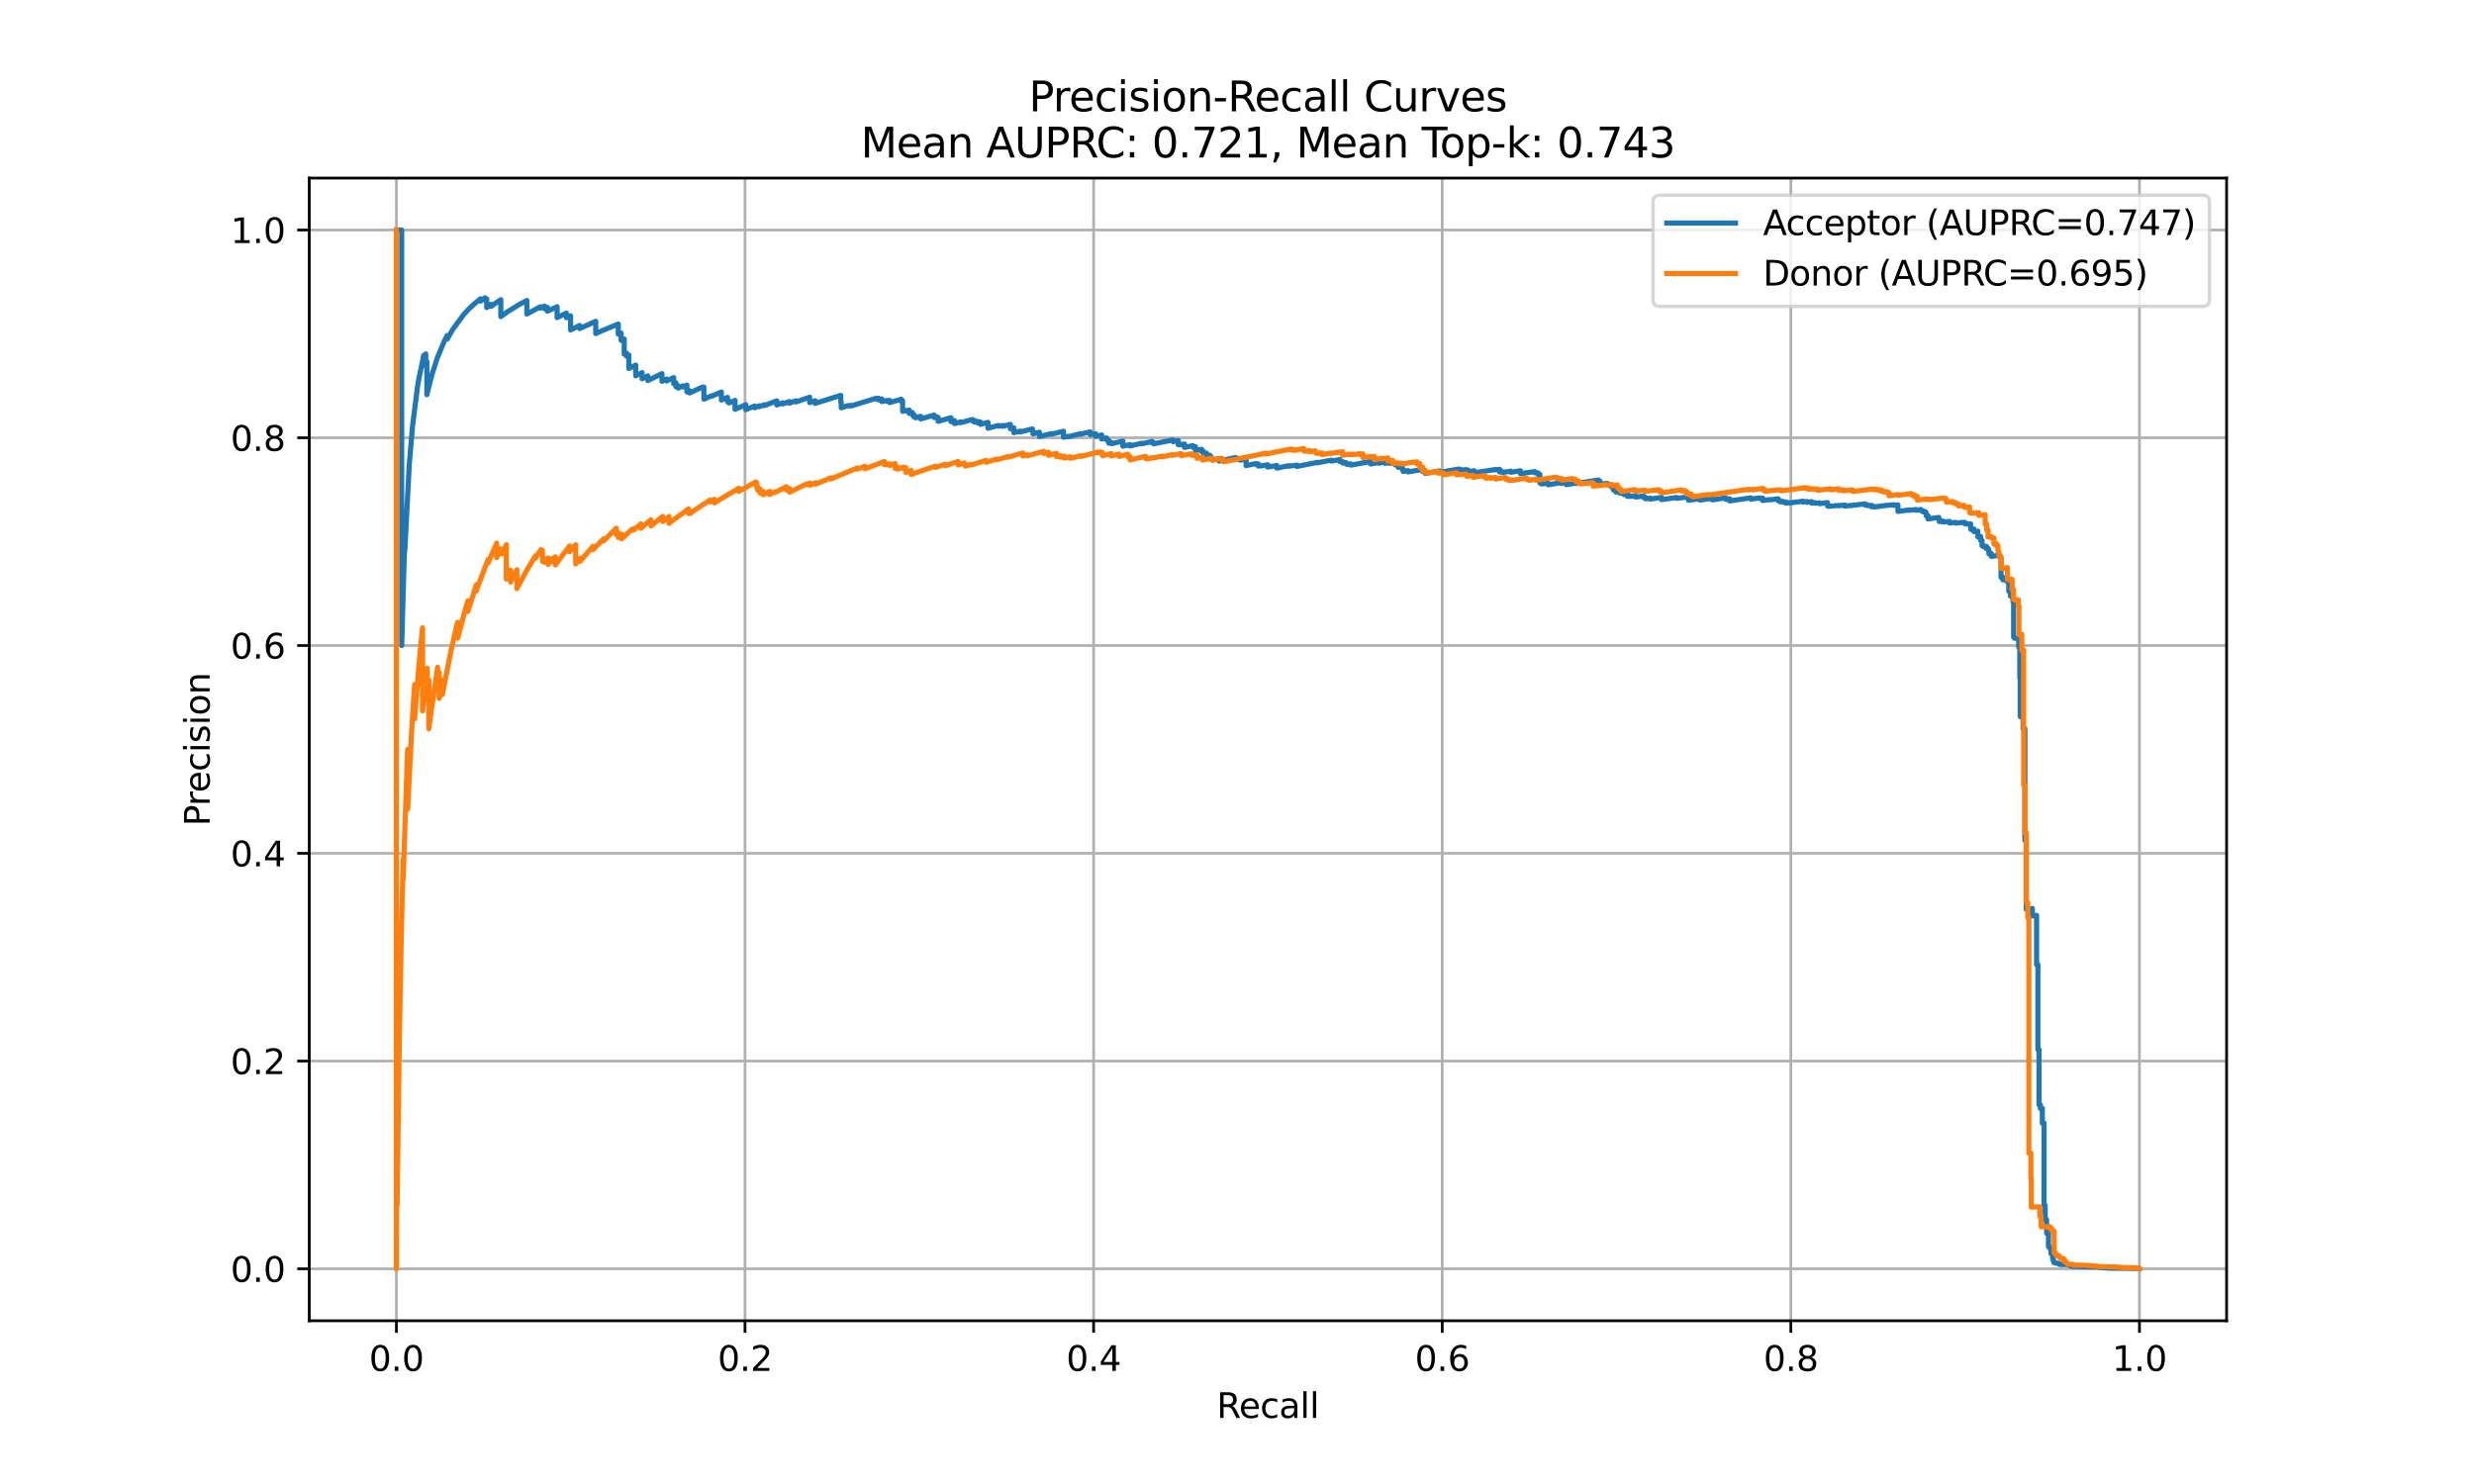 <?xml version="1.0" encoding="utf-8" standalone="no"?>
<!DOCTYPE svg PUBLIC "-//W3C//DTD SVG 1.1//EN"
  "http://www.w3.org/Graphics/SVG/1.1/DTD/svg11.dtd">
<svg xmlns:xlink="http://www.w3.org/1999/xlink" width="720pt" height="432pt" viewBox="0 0 720 432" xmlns="http://www.w3.org/2000/svg" version="1.1">
 <defs>
  <style type="text/css">*{stroke-linejoin: round; stroke-linecap: butt}</style>
 </defs>
 <g id="figure_1">
  <g id="patch_1">
   <path d="M 0 432 
L 720 432 
L 720 0 
L 0 0 
z
" style="fill: #ffffff"/>
  </g>
  <g id="axes_1">
   <g id="patch_2">
    <path d="M 90 384.48 
L 648 384.48 
L 648 51.84 
L 90 51.84 
z
" style="fill: #ffffff"/>
   </g>
   <g id="matplotlib.axis_1">
    <g id="xtick_1">
     <g id="line2d_1">
      <path d="M 115.364 384.48 
L 115.364 51.84 
" clip-path="url(#pdd86479147)" style="fill: none; stroke: #b0b0b0; stroke-width: 0.8; stroke-linecap: square"/>
     </g>
     <g id="line2d_2">
      <defs>
       <path id="md9335ba71d" d="M 0 0 
L 0 3.5 
" style="stroke: #000000; stroke-width: 0.8"/>
      </defs>
      <g>
       <use xlink:href="#md9335ba71d" x="115.364" y="384.48" style="stroke: #000000; stroke-width: 0.8"/>
      </g>
     </g>
     <g id="text_1">
      <!-- 0.0 -->
      <g transform="translate(107.412 399.078) scale(0.1 -0.1)">
       <defs>
        <path id="DejaVuSans-30" d="M 2034 4250 
Q 1547 4250 1301 3770 
Q 1056 3291 1056 2328 
Q 1056 1369 1301 889 
Q 1547 409 2034 409 
Q 2525 409 2770 889 
Q 3016 1369 3016 2328 
Q 3016 3291 2770 3770 
Q 2525 4250 2034 4250 
z
M 2034 4750 
Q 2819 4750 3233 4129 
Q 3647 3509 3647 2328 
Q 3647 1150 3233 529 
Q 2819 -91 2034 -91 
Q 1250 -91 836 529 
Q 422 1150 422 2328 
Q 422 3509 836 4129 
Q 1250 4750 2034 4750 
z
" transform="scale(0.016)"/>
        <path id="DejaVuSans-2e" d="M 684 794 
L 1344 794 
L 1344 0 
L 684 0 
L 684 794 
z
" transform="scale(0.016)"/>
       </defs>
       <use xlink:href="#DejaVuSans-30"/>
       <use xlink:href="#DejaVuSans-2e" transform="translate(63.623 0)"/>
       <use xlink:href="#DejaVuSans-30" transform="translate(95.41 0)"/>
      </g>
     </g>
    </g>
    <g id="xtick_2">
     <g id="line2d_3">
      <path d="M 216.818 384.48 
L 216.818 51.84 
" clip-path="url(#pdd86479147)" style="fill: none; stroke: #b0b0b0; stroke-width: 0.8; stroke-linecap: square"/>
     </g>
     <g id="line2d_4">
      <g>
       <use xlink:href="#md9335ba71d" x="216.818" y="384.48" style="stroke: #000000; stroke-width: 0.8"/>
      </g>
     </g>
     <g id="text_2">
      <!-- 0.2 -->
      <g transform="translate(208.867 399.078) scale(0.1 -0.1)">
       <defs>
        <path id="DejaVuSans-32" d="M 1228 531 
L 3431 531 
L 3431 0 
L 469 0 
L 469 531 
Q 828 903 1448 1529 
Q 2069 2156 2228 2338 
Q 2531 2678 2651 2914 
Q 2772 3150 2772 3378 
Q 2772 3750 2511 3984 
Q 2250 4219 1831 4219 
Q 1534 4219 1204 4116 
Q 875 4013 500 3803 
L 500 4441 
Q 881 4594 1212 4672 
Q 1544 4750 1819 4750 
Q 2544 4750 2975 4387 
Q 3406 4025 3406 3419 
Q 3406 3131 3298 2873 
Q 3191 2616 2906 2266 
Q 2828 2175 2409 1742 
Q 1991 1309 1228 531 
z
" transform="scale(0.016)"/>
       </defs>
       <use xlink:href="#DejaVuSans-30"/>
       <use xlink:href="#DejaVuSans-2e" transform="translate(63.623 0)"/>
       <use xlink:href="#DejaVuSans-32" transform="translate(95.41 0)"/>
      </g>
     </g>
    </g>
    <g id="xtick_3">
     <g id="line2d_5">
      <path d="M 318.273 384.48 
L 318.273 51.84 
" clip-path="url(#pdd86479147)" style="fill: none; stroke: #b0b0b0; stroke-width: 0.8; stroke-linecap: square"/>
     </g>
     <g id="line2d_6">
      <g>
       <use xlink:href="#md9335ba71d" x="318.273" y="384.48" style="stroke: #000000; stroke-width: 0.8"/>
      </g>
     </g>
     <g id="text_3">
      <!-- 0.4 -->
      <g transform="translate(310.321 399.078) scale(0.1 -0.1)">
       <defs>
        <path id="DejaVuSans-34" d="M 2419 4116 
L 825 1625 
L 2419 1625 
L 2419 4116 
z
M 2253 4666 
L 3047 4666 
L 3047 1625 
L 3713 1625 
L 3713 1100 
L 3047 1100 
L 3047 0 
L 2419 0 
L 2419 1100 
L 313 1100 
L 313 1709 
L 2253 4666 
z
" transform="scale(0.016)"/>
       </defs>
       <use xlink:href="#DejaVuSans-30"/>
       <use xlink:href="#DejaVuSans-2e" transform="translate(63.623 0)"/>
       <use xlink:href="#DejaVuSans-34" transform="translate(95.41 0)"/>
      </g>
     </g>
    </g>
    <g id="xtick_4">
     <g id="line2d_7">
      <path d="M 419.727 384.48 
L 419.727 51.84 
" clip-path="url(#pdd86479147)" style="fill: none; stroke: #b0b0b0; stroke-width: 0.8; stroke-linecap: square"/>
     </g>
     <g id="line2d_8">
      <g>
       <use xlink:href="#md9335ba71d" x="419.727" y="384.48" style="stroke: #000000; stroke-width: 0.8"/>
      </g>
     </g>
     <g id="text_4">
      <!-- 0.6 -->
      <g transform="translate(411.776 399.078) scale(0.1 -0.1)">
       <defs>
        <path id="DejaVuSans-36" d="M 2113 2584 
Q 1688 2584 1439 2293 
Q 1191 2003 1191 1497 
Q 1191 994 1439 701 
Q 1688 409 2113 409 
Q 2538 409 2786 701 
Q 3034 994 3034 1497 
Q 3034 2003 2786 2293 
Q 2538 2584 2113 2584 
z
M 3366 4563 
L 3366 3988 
Q 3128 4100 2886 4159 
Q 2644 4219 2406 4219 
Q 1781 4219 1451 3797 
Q 1122 3375 1075 2522 
Q 1259 2794 1537 2939 
Q 1816 3084 2150 3084 
Q 2853 3084 3261 2657 
Q 3669 2231 3669 1497 
Q 3669 778 3244 343 
Q 2819 -91 2113 -91 
Q 1303 -91 875 529 
Q 447 1150 447 2328 
Q 447 3434 972 4092 
Q 1497 4750 2381 4750 
Q 2619 4750 2861 4703 
Q 3103 4656 3366 4563 
z
" transform="scale(0.016)"/>
       </defs>
       <use xlink:href="#DejaVuSans-30"/>
       <use xlink:href="#DejaVuSans-2e" transform="translate(63.623 0)"/>
       <use xlink:href="#DejaVuSans-36" transform="translate(95.41 0)"/>
      </g>
     </g>
    </g>
    <g id="xtick_5">
     <g id="line2d_9">
      <path d="M 521.182 384.48 
L 521.182 51.84 
" clip-path="url(#pdd86479147)" style="fill: none; stroke: #b0b0b0; stroke-width: 0.8; stroke-linecap: square"/>
     </g>
     <g id="line2d_10">
      <g>
       <use xlink:href="#md9335ba71d" x="521.182" y="384.48" style="stroke: #000000; stroke-width: 0.8"/>
      </g>
     </g>
     <g id="text_5">
      <!-- 0.8 -->
      <g transform="translate(513.23 399.078) scale(0.1 -0.1)">
       <defs>
        <path id="DejaVuSans-38" d="M 2034 2216 
Q 1584 2216 1326 1975 
Q 1069 1734 1069 1313 
Q 1069 891 1326 650 
Q 1584 409 2034 409 
Q 2484 409 2743 651 
Q 3003 894 3003 1313 
Q 3003 1734 2745 1975 
Q 2488 2216 2034 2216 
z
M 1403 2484 
Q 997 2584 770 2862 
Q 544 3141 544 3541 
Q 544 4100 942 4425 
Q 1341 4750 2034 4750 
Q 2731 4750 3128 4425 
Q 3525 4100 3525 3541 
Q 3525 3141 3298 2862 
Q 3072 2584 2669 2484 
Q 3125 2378 3379 2068 
Q 3634 1759 3634 1313 
Q 3634 634 3220 271 
Q 2806 -91 2034 -91 
Q 1263 -91 848 271 
Q 434 634 434 1313 
Q 434 1759 690 2068 
Q 947 2378 1403 2484 
z
M 1172 3481 
Q 1172 3119 1398 2916 
Q 1625 2713 2034 2713 
Q 2441 2713 2670 2916 
Q 2900 3119 2900 3481 
Q 2900 3844 2670 4047 
Q 2441 4250 2034 4250 
Q 1625 4250 1398 4047 
Q 1172 3844 1172 3481 
z
" transform="scale(0.016)"/>
       </defs>
       <use xlink:href="#DejaVuSans-30"/>
       <use xlink:href="#DejaVuSans-2e" transform="translate(63.623 0)"/>
       <use xlink:href="#DejaVuSans-38" transform="translate(95.41 0)"/>
      </g>
     </g>
    </g>
    <g id="xtick_6">
     <g id="line2d_11">
      <path d="M 622.636 384.48 
L 622.636 51.84 
" clip-path="url(#pdd86479147)" style="fill: none; stroke: #b0b0b0; stroke-width: 0.8; stroke-linecap: square"/>
     </g>
     <g id="line2d_12">
      <g>
       <use xlink:href="#md9335ba71d" x="622.636" y="384.48" style="stroke: #000000; stroke-width: 0.8"/>
      </g>
     </g>
     <g id="text_6">
      <!-- 1.0 -->
      <g transform="translate(614.685 399.078) scale(0.1 -0.1)">
       <defs>
        <path id="DejaVuSans-31" d="M 794 531 
L 1825 531 
L 1825 4091 
L 703 3866 
L 703 4441 
L 1819 4666 
L 2450 4666 
L 2450 531 
L 3481 531 
L 3481 0 
L 794 0 
L 794 531 
z
" transform="scale(0.016)"/>
       </defs>
       <use xlink:href="#DejaVuSans-31"/>
       <use xlink:href="#DejaVuSans-2e" transform="translate(63.623 0)"/>
       <use xlink:href="#DejaVuSans-30" transform="translate(95.41 0)"/>
      </g>
     </g>
    </g>
    <g id="text_7">
     <!-- Recall -->
     <g transform="translate(354.083 412.757) scale(0.1 -0.1)">
      <defs>
       <path id="DejaVuSans-52" d="M 2841 2188 
Q 3044 2119 3236 1894 
Q 3428 1669 3622 1275 
L 4263 0 
L 3584 0 
L 2988 1197 
Q 2756 1666 2539 1819 
Q 2322 1972 1947 1972 
L 1259 1972 
L 1259 0 
L 628 0 
L 628 4666 
L 2053 4666 
Q 2853 4666 3247 4331 
Q 3641 3997 3641 3322 
Q 3641 2881 3436 2590 
Q 3231 2300 2841 2188 
z
M 1259 4147 
L 1259 2491 
L 2053 2491 
Q 2509 2491 2742 2702 
Q 2975 2913 2975 3322 
Q 2975 3731 2742 3939 
Q 2509 4147 2053 4147 
L 1259 4147 
z
" transform="scale(0.016)"/>
       <path id="DejaVuSans-65" d="M 3597 1894 
L 3597 1613 
L 953 1613 
Q 991 1019 1311 708 
Q 1631 397 2203 397 
Q 2534 397 2845 478 
Q 3156 559 3463 722 
L 3463 178 
Q 3153 47 2828 -22 
Q 2503 -91 2169 -91 
Q 1331 -91 842 396 
Q 353 884 353 1716 
Q 353 2575 817 3079 
Q 1281 3584 2069 3584 
Q 2775 3584 3186 3129 
Q 3597 2675 3597 1894 
z
M 3022 2063 
Q 3016 2534 2758 2815 
Q 2500 3097 2075 3097 
Q 1594 3097 1305 2825 
Q 1016 2553 972 2059 
L 3022 2063 
z
" transform="scale(0.016)"/>
       <path id="DejaVuSans-63" d="M 3122 3366 
L 3122 2828 
Q 2878 2963 2633 3030 
Q 2388 3097 2138 3097 
Q 1578 3097 1268 2742 
Q 959 2388 959 1747 
Q 959 1106 1268 751 
Q 1578 397 2138 397 
Q 2388 397 2633 464 
Q 2878 531 3122 666 
L 3122 134 
Q 2881 22 2623 -34 
Q 2366 -91 2075 -91 
Q 1284 -91 818 406 
Q 353 903 353 1747 
Q 353 2603 823 3093 
Q 1294 3584 2113 3584 
Q 2378 3584 2631 3529 
Q 2884 3475 3122 3366 
z
" transform="scale(0.016)"/>
       <path id="DejaVuSans-61" d="M 2194 1759 
Q 1497 1759 1228 1600 
Q 959 1441 959 1056 
Q 959 750 1161 570 
Q 1363 391 1709 391 
Q 2188 391 2477 730 
Q 2766 1069 2766 1631 
L 2766 1759 
L 2194 1759 
z
M 3341 1997 
L 3341 0 
L 2766 0 
L 2766 531 
Q 2569 213 2275 61 
Q 1981 -91 1556 -91 
Q 1019 -91 701 211 
Q 384 513 384 1019 
Q 384 1609 779 1909 
Q 1175 2209 1959 2209 
L 2766 2209 
L 2766 2266 
Q 2766 2663 2505 2880 
Q 2244 3097 1772 3097 
Q 1472 3097 1187 3025 
Q 903 2953 641 2809 
L 641 3341 
Q 956 3463 1253 3523 
Q 1550 3584 1831 3584 
Q 2591 3584 2966 3190 
Q 3341 2797 3341 1997 
z
" transform="scale(0.016)"/>
       <path id="DejaVuSans-6c" d="M 603 4863 
L 1178 4863 
L 1178 0 
L 603 0 
L 603 4863 
z
" transform="scale(0.016)"/>
      </defs>
      <use xlink:href="#DejaVuSans-52"/>
      <use xlink:href="#DejaVuSans-65" transform="translate(64.982 0)"/>
      <use xlink:href="#DejaVuSans-63" transform="translate(126.506 0)"/>
      <use xlink:href="#DejaVuSans-61" transform="translate(181.486 0)"/>
      <use xlink:href="#DejaVuSans-6c" transform="translate(242.766 0)"/>
      <use xlink:href="#DejaVuSans-6c" transform="translate(270.549 0)"/>
     </g>
    </g>
   </g>
   <g id="matplotlib.axis_2">
    <g id="ytick_1">
     <g id="line2d_13">
      <path d="M 90 369.36 
L 648 369.36 
" clip-path="url(#pdd86479147)" style="fill: none; stroke: #b0b0b0; stroke-width: 0.8; stroke-linecap: square"/>
     </g>
     <g id="line2d_14">
      <defs>
       <path id="mf6c30e468e" d="M 0 0 
L -3.5 0 
" style="stroke: #000000; stroke-width: 0.8"/>
      </defs>
      <g>
       <use xlink:href="#mf6c30e468e" x="90" y="369.36" style="stroke: #000000; stroke-width: 0.8"/>
      </g>
     </g>
     <g id="text_8">
      <!-- 0.0 -->
      <g transform="translate(67.097 373.159) scale(0.1 -0.1)">
       <use xlink:href="#DejaVuSans-30"/>
       <use xlink:href="#DejaVuSans-2e" transform="translate(63.623 0)"/>
       <use xlink:href="#DejaVuSans-30" transform="translate(95.41 0)"/>
      </g>
     </g>
    </g>
    <g id="ytick_2">
     <g id="line2d_15">
      <path d="M 90 308.88 
L 648 308.88 
" clip-path="url(#pdd86479147)" style="fill: none; stroke: #b0b0b0; stroke-width: 0.8; stroke-linecap: square"/>
     </g>
     <g id="line2d_16">
      <g>
       <use xlink:href="#mf6c30e468e" x="90" y="308.88" style="stroke: #000000; stroke-width: 0.8"/>
      </g>
     </g>
     <g id="text_9">
      <!-- 0.2 -->
      <g transform="translate(67.097 312.679) scale(0.1 -0.1)">
       <use xlink:href="#DejaVuSans-30"/>
       <use xlink:href="#DejaVuSans-2e" transform="translate(63.623 0)"/>
       <use xlink:href="#DejaVuSans-32" transform="translate(95.41 0)"/>
      </g>
     </g>
    </g>
    <g id="ytick_3">
     <g id="line2d_17">
      <path d="M 90 248.4 
L 648 248.4 
" clip-path="url(#pdd86479147)" style="fill: none; stroke: #b0b0b0; stroke-width: 0.8; stroke-linecap: square"/>
     </g>
     <g id="line2d_18">
      <g>
       <use xlink:href="#mf6c30e468e" x="90" y="248.4" style="stroke: #000000; stroke-width: 0.8"/>
      </g>
     </g>
     <g id="text_10">
      <!-- 0.4 -->
      <g transform="translate(67.097 252.199) scale(0.1 -0.1)">
       <use xlink:href="#DejaVuSans-30"/>
       <use xlink:href="#DejaVuSans-2e" transform="translate(63.623 0)"/>
       <use xlink:href="#DejaVuSans-34" transform="translate(95.41 0)"/>
      </g>
     </g>
    </g>
    <g id="ytick_4">
     <g id="line2d_19">
      <path d="M 90 187.92 
L 648 187.92 
" clip-path="url(#pdd86479147)" style="fill: none; stroke: #b0b0b0; stroke-width: 0.8; stroke-linecap: square"/>
     </g>
     <g id="line2d_20">
      <g>
       <use xlink:href="#mf6c30e468e" x="90" y="187.92" style="stroke: #000000; stroke-width: 0.8"/>
      </g>
     </g>
     <g id="text_11">
      <!-- 0.6 -->
      <g transform="translate(67.097 191.719) scale(0.1 -0.1)">
       <use xlink:href="#DejaVuSans-30"/>
       <use xlink:href="#DejaVuSans-2e" transform="translate(63.623 0)"/>
       <use xlink:href="#DejaVuSans-36" transform="translate(95.41 0)"/>
      </g>
     </g>
    </g>
    <g id="ytick_5">
     <g id="line2d_21">
      <path d="M 90 127.44 
L 648 127.44 
" clip-path="url(#pdd86479147)" style="fill: none; stroke: #b0b0b0; stroke-width: 0.8; stroke-linecap: square"/>
     </g>
     <g id="line2d_22">
      <g>
       <use xlink:href="#mf6c30e468e" x="90" y="127.44" style="stroke: #000000; stroke-width: 0.8"/>
      </g>
     </g>
     <g id="text_12">
      <!-- 0.8 -->
      <g transform="translate(67.097 131.239) scale(0.1 -0.1)">
       <use xlink:href="#DejaVuSans-30"/>
       <use xlink:href="#DejaVuSans-2e" transform="translate(63.623 0)"/>
       <use xlink:href="#DejaVuSans-38" transform="translate(95.41 0)"/>
      </g>
     </g>
    </g>
    <g id="ytick_6">
     <g id="line2d_23">
      <path d="M 90 66.96 
L 648 66.96 
" clip-path="url(#pdd86479147)" style="fill: none; stroke: #b0b0b0; stroke-width: 0.8; stroke-linecap: square"/>
     </g>
     <g id="line2d_24">
      <g>
       <use xlink:href="#mf6c30e468e" x="90" y="66.96" style="stroke: #000000; stroke-width: 0.8"/>
      </g>
     </g>
     <g id="text_13">
      <!-- 1.0 -->
      <g transform="translate(67.097 70.759) scale(0.1 -0.1)">
       <use xlink:href="#DejaVuSans-31"/>
       <use xlink:href="#DejaVuSans-2e" transform="translate(63.623 0)"/>
       <use xlink:href="#DejaVuSans-30" transform="translate(95.41 0)"/>
      </g>
     </g>
    </g>
    <g id="text_14">
     <!-- Precision -->
     <g transform="translate(61.017 240.467) rotate(-90) scale(0.1 -0.1)">
      <defs>
       <path id="DejaVuSans-50" d="M 1259 4147 
L 1259 2394 
L 2053 2394 
Q 2494 2394 2734 2622 
Q 2975 2850 2975 3272 
Q 2975 3691 2734 3919 
Q 2494 4147 2053 4147 
L 1259 4147 
z
M 628 4666 
L 2053 4666 
Q 2838 4666 3239 4311 
Q 3641 3956 3641 3272 
Q 3641 2581 3239 2228 
Q 2838 1875 2053 1875 
L 1259 1875 
L 1259 0 
L 628 0 
L 628 4666 
z
" transform="scale(0.016)"/>
       <path id="DejaVuSans-72" d="M 2631 2963 
Q 2534 3019 2420 3045 
Q 2306 3072 2169 3072 
Q 1681 3072 1420 2755 
Q 1159 2438 1159 1844 
L 1159 0 
L 581 0 
L 581 3500 
L 1159 3500 
L 1159 2956 
Q 1341 3275 1631 3429 
Q 1922 3584 2338 3584 
Q 2397 3584 2469 3576 
Q 2541 3569 2628 3553 
L 2631 2963 
z
" transform="scale(0.016)"/>
       <path id="DejaVuSans-69" d="M 603 3500 
L 1178 3500 
L 1178 0 
L 603 0 
L 603 3500 
z
M 603 4863 
L 1178 4863 
L 1178 4134 
L 603 4134 
L 603 4863 
z
" transform="scale(0.016)"/>
       <path id="DejaVuSans-73" d="M 2834 3397 
L 2834 2853 
Q 2591 2978 2328 3040 
Q 2066 3103 1784 3103 
Q 1356 3103 1142 2972 
Q 928 2841 928 2578 
Q 928 2378 1081 2264 
Q 1234 2150 1697 2047 
L 1894 2003 
Q 2506 1872 2764 1633 
Q 3022 1394 3022 966 
Q 3022 478 2636 193 
Q 2250 -91 1575 -91 
Q 1294 -91 989 -36 
Q 684 19 347 128 
L 347 722 
Q 666 556 975 473 
Q 1284 391 1588 391 
Q 1994 391 2212 530 
Q 2431 669 2431 922 
Q 2431 1156 2273 1281 
Q 2116 1406 1581 1522 
L 1381 1569 
Q 847 1681 609 1914 
Q 372 2147 372 2553 
Q 372 3047 722 3315 
Q 1072 3584 1716 3584 
Q 2034 3584 2315 3537 
Q 2597 3491 2834 3397 
z
" transform="scale(0.016)"/>
       <path id="DejaVuSans-6f" d="M 1959 3097 
Q 1497 3097 1228 2736 
Q 959 2375 959 1747 
Q 959 1119 1226 758 
Q 1494 397 1959 397 
Q 2419 397 2687 759 
Q 2956 1122 2956 1747 
Q 2956 2369 2687 2733 
Q 2419 3097 1959 3097 
z
M 1959 3584 
Q 2709 3584 3137 3096 
Q 3566 2609 3566 1747 
Q 3566 888 3137 398 
Q 2709 -91 1959 -91 
Q 1206 -91 779 398 
Q 353 888 353 1747 
Q 353 2609 779 3096 
Q 1206 3584 1959 3584 
z
" transform="scale(0.016)"/>
       <path id="DejaVuSans-6e" d="M 3513 2113 
L 3513 0 
L 2938 0 
L 2938 2094 
Q 2938 2591 2744 2837 
Q 2550 3084 2163 3084 
Q 1697 3084 1428 2787 
Q 1159 2491 1159 1978 
L 1159 0 
L 581 0 
L 581 3500 
L 1159 3500 
L 1159 2956 
Q 1366 3272 1645 3428 
Q 1925 3584 2291 3584 
Q 2894 3584 3203 3211 
Q 3513 2838 3513 2113 
z
" transform="scale(0.016)"/>
      </defs>
      <use xlink:href="#DejaVuSans-50"/>
      <use xlink:href="#DejaVuSans-72" transform="translate(58.553 0)"/>
      <use xlink:href="#DejaVuSans-65" transform="translate(97.416 0)"/>
      <use xlink:href="#DejaVuSans-63" transform="translate(158.939 0)"/>
      <use xlink:href="#DejaVuSans-69" transform="translate(213.92 0)"/>
      <use xlink:href="#DejaVuSans-73" transform="translate(241.703 0)"/>
      <use xlink:href="#DejaVuSans-69" transform="translate(293.803 0)"/>
      <use xlink:href="#DejaVuSans-6f" transform="translate(321.586 0)"/>
      <use xlink:href="#DejaVuSans-6e" transform="translate(382.768 0)"/>
     </g>
    </g>
   </g>
   <g id="line2d_25">
    <path d="M 622.636 369.27 
L 622.636 369.267 
L 614.285 369.165 
L 614.285 369.158 
L 614.22 369.155 
L 611.586 369.049 
L 611.586 369.045 
L 611.586 369.003 
L 610.623 368.909 
L 610.623 368.892 
L 610.623 368.828 
L 605.547 368.738 
L 605.547 368.722 
L 605.547 368.701 
L 603.17 368.65 
L 603.17 368.593 
L 603.17 368.555 
L 602.528 368.505 
L 602.528 368.445 
L 602.528 368.386 
L 602.335 368.387 
L 602.335 368.276 
L 602.335 368.122 
L 599.508 368.112 
L 599.508 368.018 
L 599.508 367.885 
L 598.93 367.886 
L 598.93 367.776 
L 598.93 367.726 
L 598.352 367.728 
L 598.352 367.617 
L 598.352 367.543 
L 597.71 367.545 
L 597.71 367.434 
L 597.645 366.897 
L 597.517 366.898 
L 597.517 366.786 
L 597.517 366.27 
L 597.388 366.271 
L 597.388 366.16 
L 597.388 364.924 
L 596.874 364.929 
L 596.874 364.818 
L 596.874 363.464 
L 596.553 363.398 
L 596.553 363.357 
L 596.553 362.96 
L 596.168 362.965 
L 596.168 362.854 
L 596.168 359.025 
L 595.654 359.035 
L 595.654 358.925 
L 595.59 355.029 
L 595.204 355.04 
L 595.204 354.929 
L 595.204 350.936 
L 594.883 350.947 
L 594.883 350.837 
L 594.883 326.932 
L 594.369 326.971 
L 594.369 326.862 
L 594.369 322.622 
L 593.791 322.67 
L 593.791 322.563 
L 593.791 321.59 
L 593.405 321.622 
L 593.405 321.548 
L 593.405 305.475 
L 593.084 305.509 
L 593.084 305.411 
L 593.084 280.792 
L 592.699 280.843 
L 592.699 280.742 
L 592.699 266.469 
L 591.478 266.643 
L 591.478 266.619 
L 591.478 264.45 
L 589.679 264.709 
L 589.679 264.606 
L 589.679 244.563 
L 589.294 244.623 
L 589.294 244.567 
L 589.294 212.106 
L 588.78 212.188 
L 588.78 212.077 
L 588.78 208.466 
L 587.944 208.599 
L 587.944 208.506 
L 587.944 197.415 
L 587.816 197.435 
L 587.816 197.329 
L 587.816 188.265 
L 587.495 188.314 
L 587.495 188.226 
L 587.495 185.62 
L 586.274 185.807 
L 586.274 185.426 
L 586.017 185.465 
L 586.017 185.373 
L 586.017 175.164 
L 585.824 175.193 
L 585.824 175.091 
L 585.824 173.423 
L 585.118 173.527 
L 585.118 173.458 
L 585.118 172.024 
L 584.604 172.099 
L 584.604 172.011 
L 584.604 169.674 
L 584.411 169.702 
L 584.411 168.94 
L 583.769 169.033 
L 583.769 168.924 
L 583.769 168.668 
L 582.869 168.798 
L 582.869 167.991 
L 582.355 168.065 
L 582.355 162.222 
L 581.97 162.276 
L 581.97 161.63 
L 579.528 161.971 
L 579.528 161.121 
L 578.822 161.22 
L 578.822 161.121 
L 578.822 160.062 
L 578.629 160.089 
L 578.629 160.008 
L 578.629 159.646 
L 578.115 159.717 
L 578.115 159.616 
L 578.115 159.029 
L 577.216 159.154 
L 577.216 158.808 
L 576.83 158.861 
L 576.83 158.841 
L 576.83 157.299 
L 576.445 157.352 
L 576.445 157.249 
L 576.445 156.186 
L 575.61 156.3 
L 575.61 156.195 
L 575.61 154.61 
L 574.453 154.767 
L 574.453 153.997 
L 573.554 154.119 
L 573.49 152.504 
L 572.333 152.55 
L 572.333 152.375 
L 571.755 152.453 
L 571.755 152.431 
L 571.755 152.036 
L 569.121 152.28 
L 569.121 152.059 
L 567.386 152.271 
L 567.386 151.783 
L 565.459 151.977 
L 565.459 151.687 
L 564.367 151.813 
L 564.367 151.026 
L 564.238 151.043 
L 564.238 150.953 
L 564.238 150.637 
L 561.09 151.063 
L 561.09 150.972 
L 561.09 150.105 
L 560.576 150.175 
L 560.576 149.277 
L 560.319 149.311 
L 560.319 149.219 
L 560.319 148.941 
L 559.741 149.019 
L 559.741 148.74 
L 559.292 148.8 
L 559.292 148.707 
L 559.292 148.52 
L 559.035 148.555 
L 559.035 148.321 
L 557.621 148.511 
L 557.621 148.324 
L 555.63 148.545 
L 555.63 148.451 
L 552.353 148.873 
L 552.353 146.966 
L 551.197 147.122 
L 551.197 146.929 
L 549.205 147.126 
L 549.205 147.078 
L 545.479 147.587 
L 545.479 147.441 
L 544.708 147.547 
L 544.708 147.474 
L 544.708 147.108 
L 543.423 147.187 
L 543.423 146.941 
L 542.781 147.03 
L 542.781 146.661 
L 538.476 147.206 
L 538.476 147.132 
L 536.935 147.347 
L 536.935 147.024 
L 534.943 147.228 
L 534.943 147.128 
L 532.245 147.408 
L 532.245 147.233 
L 531.859 147.287 
L 531.859 146.302 
L 529.546 146.628 
L 529.546 146.399 
L 528.326 146.47 
L 528.326 146.316 
L 527.234 146.471 
L 527.234 146.369 
L 527.234 146.035 
L 525.884 146.227 
L 525.884 145.994 
L 524.728 146.159 
L 524.728 145.9 
L 520.681 146.429 
L 520.681 146.325 
L 519.717 146.464 
L 519.717 146.098 
L 518.946 146.21 
L 518.946 145.974 
L 518.047 146.078 
L 518.047 145.682 
L 517.468 145.766 
L 517.468 145.66 
L 517.468 145.184 
L 515.027 145.537 
L 515.027 145.511 
L 515.027 145.404 
L 512.971 145.704 
L 512.971 145.597 
L 512.971 144.98 
L 512.072 145.111 
L 512.072 144.949 
L 509.566 145.317 
L 509.502 144.92 
L 503.399 145.826 
L 503.399 145.744 
L 503.399 145.223 
L 502.307 145.386 
L 502.307 144.917 
L 498.324 145.517 
L 498.324 145.044 
L 494.79 145.582 
L 494.79 145.188 
L 491.385 145.628 
L 491.385 144.633 
L 487.98 145.074 
L 487.98 144.815 
L 483.548 145.451 
L 483.548 145.422 
L 483.548 144.784 
L 480.335 145.291 
L 480.335 144.999 
L 478.922 145.224 
L 478.922 145.135 
L 478.922 144.782 
L 478.344 144.874 
L 478.344 144.401 
L 475.967 144.691 
L 475.967 144.274 
L 474.553 144.501 
L 474.553 144.381 
L 473.654 144.525 
L 473.654 143.864 
L 472.754 144.008 
L 472.754 143.736 
L 472.369 143.798 
L 472.369 143.373 
L 471.341 143.538 
L 471.341 143.05 
L 470.249 143.225 
L 470.249 142.519 
L 469.542 142.632 
L 469.542 142.539 
L 469.542 141.952 
L 469.285 141.993 
L 469.285 141.37 
L 468.579 141.482 
L 468.579 141.42 
L 468.579 141.107 
L 468.065 141.188 
L 468.065 140.906 
L 467.679 140.967 
L 467.679 140.715 
L 465.623 140.979 
L 465.623 140.058 
L 465.174 140.129 
L 465.174 139.713 
L 458.749 140.742 
L 458.749 140.613 
L 455.858 141.085 
L 455.858 140.498 
L 454.445 140.73 
L 454.445 140.468 
L 450.526 141.116 
L 450.526 140.653 
L 448.534 140.886 
L 448.534 140.519 
L 448.149 140.584 
L 448.149 138.118 
L 448.085 138.129 
L 447.699 138.192 
L 447.699 137.713 
L 447.314 137.775 
L 447.314 137.569 
L 446.607 137.65 
L 446.607 137.271 
L 442.495 137.912 
L 442.495 137.039 
L 439.669 137.473 
L 439.669 137.155 
L 437.356 137.542 
L 437.356 137.329 
L 436.456 137.409 
L 436.456 136.623 
L 435.3 136.781 
L 435.3 136.673 
L 429.004 137.635 
L 429.004 137.016 
L 427.141 137.337 
L 427.141 136.785 
L 426.563 136.885 
L 426.563 136.7 
L 425.149 136.945 
L 425.149 136.648 
L 424.507 136.759 
L 424.507 136.536 
L 418.854 137.53 
L 418.854 137.077 
L 414.806 137.803 
L 414.806 137.269 
L 414.485 137.327 
L 414.485 137.098 
L 413.971 137.19 
L 413.971 136.652 
L 409.795 137.372 
L 409.795 136.983 
L 408.382 137.242 
L 408.382 136.654 
L 408.125 136.701 
L 408.125 135.834 
L 406.904 136.056 
L 406.904 135.141 
L 406.005 135.304 
L 406.005 134.782 
L 405.105 134.945 
L 405.105 134.744 
L 404.399 134.872 
L 404.399 134.63 
L 403.049 134.876 
L 403.049 134.55 
L 401.251 134.839 
L 401.251 134.635 
L 398.874 135.074 
L 398.874 134.332 
L 393.156 135.404 
L 393.156 135.027 
L 392.128 135.223 
L 392.128 134.928 
L 391.678 135.014 
L 391.678 134.633 
L 390.779 134.804 
L 390.779 134.379 
L 390.393 134.453 
L 390.393 134.282 
L 389.944 134.368 
L 389.944 133.768 
L 387.502 134.234 
L 387.502 133.932 
L 383.391 134.729 
L 383.391 134.598 
L 377.416 135.789 
L 377.416 135.39 
L 375.746 135.64 
L 375.746 135.596 
L 375.039 135.74 
L 375.039 135.561 
L 371.57 136.277 
L 371.57 135.509 
L 368.936 135.967 
L 368.936 135.28 
L 366.88 135.666 
L 366.88 135.527 
L 366.173 135.676 
L 366.173 135.027 
L 365.531 135.162 
L 365.531 134.929 
L 362.64 135.544 
L 362.64 133.745 
L 362.126 133.853 
L 362.126 133.71 
L 360.969 133.955 
L 360.969 133.763 
L 360.584 133.845 
L 360.584 133.411 
L 359.62 133.616 
L 359.62 133.18 
L 354.802 134.216 
L 354.802 134.167 
L 354.802 133.527 
L 352.81 133.863 
L 352.81 133.465 
L 352.425 133.549 
L 352.425 132.9 
L 352.104 132.97 
L 352.104 132.517 
L 351.59 132.629 
L 351.59 132.427 
L 351.076 132.539 
L 351.076 131.88 
L 350.562 131.992 
L 350.562 131.839 
L 350.176 131.922 
L 350.176 131.36 
L 349.727 131.457 
L 349.727 130.788 
L 347.928 131.177 
L 347.928 130.032 
L 347.157 130.198 
L 347.157 129.725 
L 344.716 130.253 
L 344.716 129.243 
L 343.624 129.479 
L 343.624 129.318 
L 342.917 129.472 
L 342.917 128.284 
L 341.375 128.563 
L 341.375 128.071 
L 335.721 129.204 
L 335.721 128.815 
L 335.336 128.901 
L 335.336 128.509 
L 332.252 129.204 
L 332.252 129.148 
L 332.252 129.035 
L 328.847 129.819 
L 328.847 129.418 
L 326.792 129.899 
L 326.792 128.392 
L 323.515 129.16 
L 323.515 128.806 
L 322.68 129.004 
L 322.68 128.172 
L 322.294 128.263 
L 322.294 127.905 
L 322.037 127.965 
L 322.037 127.485 
L 320.624 127.818 
L 320.624 126.604 
L 318.889 127.012 
L 318.889 126.274 
L 318.183 126.44 
L 318.183 126.316 
L 317.283 126.528 
L 317.283 125.719 
L 314.457 126.389 
L 314.457 126.263 
L 310.795 127.153 
L 310.795 127.026 
L 309.51 127.28 
L 309.51 125.536 
L 305.976 126.408 
L 305.976 126.211 
L 302.507 127.091 
L 302.507 125.818 
L 300.644 126.294 
L 300.644 125.41 
L 300.451 125.459 
L 300.451 124.843 
L 296.854 125.767 
L 296.854 125.489 
L 295.055 125.961 
L 295.055 124.552 
L 294.027 124.82 
L 294.027 123.533 
L 291.907 124.084 
L 291.907 123.867 
L 291.2 124.052 
L 291.2 123.907 
L 290.558 124.076 
L 290.558 123.857 
L 287.538 124.664 
L 287.538 122.953 
L 285.354 123.538 
L 285.354 122.856 
L 284.455 123.099 
L 284.455 122.641 
L 283.555 122.883 
L 283.555 122.345 
L 282.977 122.501 
L 282.977 122.114 
L 279.572 123.046 
L 279.572 122.81 
L 277.773 123.313 
L 277.773 122.439 
L 277.709 122.457 
L 276.745 122.727 
L 276.745 121.601 
L 273.019 122.655 
L 273.019 121.501 
L 272.634 121.611 
L 272.634 121.362 
L 271.863 121.581 
L 271.863 120.829 
L 267.944 121.961 
L 267.944 121.191 
L 266.466 121.626 
L 266.466 121.194 
L 265.952 121.345 
L 265.952 120.649 
L 265.502 120.781 
L 265.502 120.694 
L 265.502 120.08 
L 264.603 120.344 
L 264.603 119.369 
L 263.639 119.65 
L 263.639 119.471 
L 262.676 119.755 
L 262.676 116.662 
L 262.29 116.771 
L 262.29 116.216 
L 258.885 117.191 
L 258.885 116.53 
L 257.986 116.791 
L 257.986 116.601 
L 256.637 116.901 
L 256.637 116.132 
L 255.673 116.414 
L 255.673 115.929 
L 254.902 116.155 
L 254.902 115.96 
L 247.643 118.194 
L 247.643 117.991 
L 246.743 118.179 
L 246.743 118.077 
L 244.816 118.708 
L 244.816 116.942 
L 244.687 116.984 
L 244.687 115.086 
L 237.235 117.426 
L 237.235 116.65 
L 235.629 117.203 
L 235.629 115.621 
L 231.646 117.011 
L 231.646 116.662 
L 229.718 117.36 
L 229.718 116.887 
L 227.791 117.6 
L 227.791 117.24 
L 226.057 117.895 
L 226.057 116.676 
L 222.459 118.063 
L 222.459 117.813 
L 221.045 118.377 
L 221.045 118.124 
L 219.632 118.699 
L 219.632 118.185 
L 217.062 119.256 
L 217.062 117.81 
L 213.914 119.154 
L 213.914 116.563 
L 212.18 117.304 
L 212.18 116.745 
L 211.73 116.939 
L 211.73 115.669 
L 209.931 116.444 
L 209.931 114.123 
L 207.04 115.372 
L 207.04 115.223 
L 204.856 116.209 
L 204.856 112.661 
L 204.406 112.857 
L 204.406 112.7 
L 200.68 114.384 
L 200.68 114.222 
L 200.68 113.735 
L 199.909 114.095 
L 199.909 112.115 
L 198.753 112.646 
L 198.753 112.31 
L 197.339 112.973 
L 197.339 112.29 
L 196.697 112.594 
L 196.697 111.383 
L 196.054 111.684 
L 196.054 109.924 
L 193.999 110.884 
L 193.999 110.341 
L 192.649 110.988 
L 192.649 108.767 
L 188.538 110.776 
L 188.538 109.41 
L 186.868 110.26 
L 186.868 108.452 
L 185.004 109.406 
L 185.004 106.277 
L 183.013 107.28 
L 183.013 103.339 
L 182.306 103.676 
L 182.306 102.777 
L 181.664 103.083 
L 181.664 98.695 
L 180.764 99.085 
L 180.764 96.932 
L 179.929 97.281 
L 179.929 94.327 
L 175.111 96.319 
L 173.376 97.11 
L 173.376 93.535 
L 168.686 95.65 
L 168.686 94.752 
L 166.052 96.057 
L 166.052 91.926 
L 164.832 92.49 
L 164.832 91.166 
L 162.133 92.445 
L 162.133 89.275 
L 159.307 90.598 
L 159.307 89.466 
L 158.472 89.869 
L 158.472 89.097 
L 157.251 89.694 
L 157.251 89.296 
L 153.332 91.415 
L 153.332 87.47 
L 151.212 88.596 
L 147.743 90.732 
L 145.751 92.16 
L 145.751 87.239 
L 143.76 88.56 
L 142.86 89.215 
L 142.86 88.607 
L 141.64 89.537 
L 141.64 86.982 
L 141.126 87.354 
L 141.126 86.697 
L 139.841 87.662 
L 139.841 86.972 
L 137.978 88.503 
L 136.307 90.09 
L 134.958 91.553 
L 131.746 95.913 
L 130.14 98.73 
L 130.14 97.672 
L 129.24 99.449 
L 127.249 104.223 
L 125.643 109.231 
L 124.229 114.901 
L 124.229 105.238 
L 123.908 106.489 
L 123.908 103.008 
L 123.33 105.292 
L 123.33 103.42 
L 121.917 110.16 
L 121.467 112.86 
L 120.053 124.08 
L 119.09 135.504 
L 117.805 160.429 
L 117.805 156.56 
L 116.905 187.92 
L 116.905 66.96 
L 115.364 66.96 
L 115.364 66.96 
" clip-path="url(#pdd86479147)" style="fill: none; stroke: #1f77b4; stroke-width: 1.5; stroke-linecap: square"/>
   </g>
   <g id="line2d_26">
    <path d="M 622.636 369.272 
L 622.636 369.246 
L 621.981 369.213 
L 621.981 369.135 
L 621.981 369.099 
L 617.523 369.004 
L 617.523 368.991 
L 617.523 368.941 
L 616.081 368.903 
L 616.081 368.831 
L 616.081 368.8 
L 610.508 368.711 
L 610.508 368.695 
L 610.508 368.605 
L 609.197 368.591 
L 609.197 368.496 
L 609.197 368.493 
L 607.755 368.419 
L 607.755 368.384 
L 607.755 368.356 
L 603.691 368.263 
L 603.691 368.253 
L 603.691 368.246 
L 603.297 368.247 
L 603.297 368.135 
L 603.297 368.068 
L 601.658 367.978 
L 601.658 367.962 
L 601.658 367.78 
L 601.527 367.78 
L 601.527 367.669 
L 601.462 367.567 
L 601.396 367.567 
L 601.396 367.456 
L 601.396 367.399 
L 601.003 367.4 
L 601.003 367.289 
L 601.003 367.028 
L 600.61 367.03 
L 600.61 366.919 
L 600.61 366.377 
L 600.02 366.364 
L 600.02 366.269 
L 600.02 366.254 
L 599.561 366.257 
L 599.561 366.146 
L 599.561 366.029 
L 599.298 366.031 
L 599.298 365.92 
L 599.298 365.606 
L 598.643 365.611 
L 598.643 365.499 
L 598.643 365.238 
L 598.25 365.242 
L 598.25 365.131 
L 598.25 364.739 
L 597.856 364.743 
L 597.856 364.632 
L 597.791 358.394 
L 597.397 358.402 
L 597.397 358.292 
L 597.397 358.262 
L 597.135 358.268 
L 597.135 358.157 
L 597.135 357.66 
L 596.611 357.672 
L 596.611 357.562 
L 596.611 357.084 
L 594.119 357.145 
L 594.119 357.034 
L 594.119 356.951 
L 593.988 356.955 
L 593.988 356.846 
L 593.988 353.971 
L 593.661 353.981 
L 593.661 353.871 
L 593.661 351.312 
L 591.169 351.401 
L 591.169 351.292 
L 591.169 343.144 
L 591.038 343.151 
L 591.038 343.041 
L 591.038 335.669 
L 590.448 335.706 
L 590.448 335.602 
L 590.448 267.102 
L 590.121 267.149 
L 590.121 267.039 
L 590.121 262.703 
L 589.727 262.761 
L 589.727 262.667 
L 589.727 242.421 
L 589.334 242.483 
L 589.334 242.379 
L 589.334 228.532 
L 588.941 228.595 
L 588.941 228.513 
L 588.941 189.251 
L 588.416 189.332 
L 588.416 184.638 
L 587.564 184.768 
L 587.564 176.378 
L 587.367 176.407 
L 587.367 176.339 
L 587.367 174.577 
L 586.515 174.703 
L 586.515 174.458 
L 585.991 174.535 
L 585.991 174.431 
L 585.991 171.589 
L 585.597 171.646 
L 585.597 168.683 
L 585.335 168.721 
L 585.335 168.628 
L 585.335 168.535 
L 584.221 168.695 
L 584.221 168.639 
L 584.221 165.21 
L 582.385 165.47 
L 582.385 165.374 
L 582.385 162.256 
L 582.123 162.292 
L 582.123 162.273 
L 582.123 161.793 
L 581.729 161.848 
L 581.729 160.64 
L 581.467 160.677 
L 581.467 158.838 
L 581.074 158.892 
L 581.074 158.871 
L 581.074 158.292 
L 580.287 158.4 
L 580.287 158.338 
L 580.287 156.558 
L 579.566 156.571 
L 579.566 156.211 
L 578.583 156.345 
L 578.583 154.265 
L 578.189 154.317 
L 578.189 152.548 
L 577.73 152.609 
L 577.73 149.82 
L 575.895 150.06 
L 575.895 150.037 
L 575.895 149.242 
L 573.797 149.424 
L 573.797 149.264 
L 573.338 149.324 
L 573.338 149.117 
L 573.207 149.135 
L 573.207 147.585 
L 571.83 147.763 
L 571.83 147.693 
L 571.83 147.53 
L 571.568 147.564 
L 571.568 147.541 
L 571.568 147.095 
L 569.995 147.299 
L 569.995 146.733 
L 569.47 146.801 
L 569.47 146.493 
L 569.012 146.553 
L 569.012 146.481 
L 569.012 146.244 
L 568.225 146.345 
L 568.225 145.988 
L 566.455 146.192 
L 566.455 145.303 
L 566.193 145.337 
L 566.193 145.023 
L 565.471 145.116 
L 565.471 144.994 
L 561.407 145.472 
L 561.407 145.423 
L 561.407 145.277 
L 560.489 145.397 
L 560.489 145.25 
L 557.998 145.576 
L 557.998 144.467 
L 557.08 144.587 
L 557.08 144.04 
L 556.228 144.051 
L 556.228 143.676 
L 552.36 144.181 
L 552.36 143.955 
L 549.738 144.301 
L 549.738 143.362 
L 549.148 143.439 
L 549.148 143.133 
L 548.296 143.245 
L 548.296 143.219 
L 548.296 142.988 
L 547.575 143.032 
L 547.575 142.981 
L 547.575 142.672 
L 546.854 142.767 
L 546.854 142.508 
L 545.936 142.629 
L 545.936 142.396 
L 544.952 142.525 
L 544.952 142.369 
L 539.184 143.059 
L 539.184 142.613 
L 536.43 142.877 
L 536.43 142.586 
L 535.185 142.755 
L 535.185 142.276 
L 532.825 142.596 
L 532.825 142.489 
L 532.825 142.275 
L 528.957 142.722 
L 528.957 142.695 
L 528.957 142.317 
L 527.646 142.443 
L 527.646 142.253 
L 526.269 142.442 
L 526.269 142.334 
L 526.269 142.034 
L 525.482 142.142 
L 525.482 142.088 
L 525.482 141.951 
L 518.337 142.892 
L 518.337 142.643 
L 517.747 142.726 
L 517.747 142.56 
L 514.141 142.96 
L 514.141 142.932 
L 513.617 143.007 
L 513.617 142.951 
L 513.617 142.532 
L 513.092 142.607 
L 513.092 142.157 
L 510.142 142.579 
L 510.142 142.438 
L 508.962 142.607 
L 508.962 142.437 
L 497.162 144.117 
L 497.162 144.03 
L 497.162 143.944 
L 492.704 144.591 
L 492.704 144.271 
L 492.18 144.351 
L 492.18 143.825 
L 491.59 143.915 
L 491.59 143.739 
L 490.934 143.839 
L 490.934 143.192 
L 490.475 143.261 
L 490.475 143.173 
L 490.475 142.817 
L 489.361 142.927 
L 489.361 142.6 
L 483.592 143.485 
L 483.592 143.395 
L 483.592 143.274 
L 483.461 143.295 
L 483.461 143.204 
L 483.461 142.903 
L 482.74 143.014 
L 482.74 142.924 
L 482.74 142.53 
L 478.937 143.029 
L 478.937 142.907 
L 478.61 142.958 
L 478.61 142.683 
L 476.381 142.971 
L 476.381 142.879 
L 476.25 142.899 
L 476.25 142.714 
L 475.725 142.797 
L 475.725 142.519 
L 471.726 143.091 
L 471.726 142.435 
L 471.399 142.487 
L 471.399 142.204 
L 471.005 142.267 
L 471.005 142.173 
L 471.005 142.047 
L 470.809 142.078 
L 470.809 142.046 
L 470.809 141.414 
L 470.677 141.435 
L 470.677 141.149 
L 469.235 141.377 
L 469.235 141.059 
L 467.596 141.223 
L 467.596 141.03 
L 465.105 141.428 
L 465.105 141.299 
L 463.663 141.531 
L 463.663 140.557 
L 463.27 140.62 
L 463.27 140.588 
L 463.27 140.49 
L 461.565 140.764 
L 461.565 140.698 
L 461.565 140.633 
L 459.861 140.842 
L 459.861 140.678 
L 459.467 140.742 
L 459.467 140.015 
L 458.615 140.152 
L 458.615 139.687 
L 458.418 139.719 
L 458.418 139.452 
L 457.501 139.599 
L 457.501 139.298 
L 454.551 139.776 
L 454.551 139.303 
L 453.698 139.442 
L 453.698 139.204 
L 453.108 139.3 
L 453.108 139.266 
L 453.108 138.994 
L 452.912 139.026 
L 452.912 138.89 
L 446.946 139.803 
L 446.946 139.492 
L 444.979 139.821 
L 444.979 139.613 
L 444.586 139.679 
L 444.586 139.366 
L 444.062 139.453 
L 444.062 139.209 
L 440.325 139.805 
L 440.325 139.699 
L 439.145 139.9 
L 439.145 139.476 
L 438.358 139.575 
L 438.358 139.149 
L 437.965 139.216 
L 437.965 139.002 
L 435.277 139.463 
L 435.277 138.96 
L 433.704 139.231 
L 433.704 139.014 
L 432.524 139.218 
L 432.524 138.747 
L 431.868 138.86 
L 431.868 138.422 
L 428.722 138.969 
L 428.722 138.343 
L 426.886 138.664 
L 426.886 138.627 
L 426.886 138.144 
L 426.558 138.202 
L 426.558 137.978 
L 424.723 138.188 
L 424.723 138.075 
L 423.87 138.226 
L 423.87 137.586 
L 420.134 138.247 
L 420.134 137.714 
L 419.478 137.831 
L 419.478 137.563 
L 418.495 137.739 
L 418.495 137.2 
L 415.545 137.729 
L 415.545 137.496 
L 415.02 137.591 
L 415.02 137.202 
L 414.824 137.237 
L 414.824 136.925 
L 414.103 137.054 
L 414.103 136.032 
L 413.316 136.172 
L 413.25 134.951 
L 412.398 135.102 
L 412.398 134.46 
L 411.087 134.611 
L 411.087 134.53 
L 407.94 135.093 
L 407.94 134.808 
L 406.957 134.986 
L 406.957 134.945 
L 406.957 134.74 
L 405.318 134.955 
L 405.318 134.006 
L 403.941 134.255 
L 403.941 133.296 
L 402.237 133.603 
L 402.237 133.393 
L 400.008 133.798 
L 400.008 132.865 
L 398.762 133.091 
L 398.762 132.878 
L 396.665 133.218 
L 396.665 132.139 
L 395.747 132.306 
L 395.747 132.045 
L 393.649 132.386 
L 393.649 132.211 
L 392.928 132.344 
L 392.928 132.168 
L 390.699 132.537 
L 390.699 131.473 
L 387.356 132.005 
L 387.356 131.87 
L 387.29 131.883 
L 384.799 132.353 
L 384.799 131.855 
L 384.012 132.004 
L 384.012 131.822 
L 383.095 131.997 
L 383.095 131.723 
L 382.898 131.76 
L 382.832 131.222 
L 381.128 131.546 
L 381.128 131.13 
L 379.882 131.368 
L 379.882 131.182 
L 379.423 131.27 
L 379.423 130.57 
L 376.539 131.124 
L 376.539 130.841 
L 375.818 130.98 
L 375.818 130.696 
L 368.41 132.159 
L 368.41 131.918 
L 356.151 134.437 
L 356.151 133.939 
L 355.627 134.053 
L 355.627 133.402 
L 352.939 133.987 
L 352.939 133.683 
L 352.48 133.784 
L 352.48 133.377 
L 349.989 133.926 
L 349.989 133.052 
L 348.35 133.415 
L 348.35 132.374 
L 347.498 132.562 
L 347.498 132.353 
L 346.711 132.527 
L 346.711 132.106 
L 343.761 132.658 
L 343.761 132.018 
L 341.139 132.556 
L 341.139 132.34 
L 338.32 132.986 
L 338.32 132.769 
L 335.37 133.347 
L 335.37 133.238 
L 333.796 133.61 
L 333.796 133.389 
L 333.403 133.482 
L 333.403 132.817 
L 328.88 133.903 
L 328.88 132.942 
L 328.29 133.085 
L 328.29 132.229 
L 325.667 132.866 
L 325.667 132.172 
L 323.373 132.735 
L 323.373 132.032 
L 320.882 132.65 
L 320.882 131.76 
L 320.292 131.906 
L 320.292 131.548 
L 319.505 131.744 
L 319.505 131.624 
L 314.588 132.872 
L 314.588 132.628 
L 311.507 133.433 
L 311.507 132.94 
L 309.737 133.346 
L 309.737 132.786 
L 308.557 133.1 
L 308.557 132.598 
L 307.443 132.896 
L 307.443 131.945 
L 305.148 132.56 
L 305.148 131.66 
L 303.772 132.031 
L 303.772 131.381 
L 298.986 132.695 
L 298.986 132.364 
L 297.675 132.732 
L 297.675 131.864 
L 293.217 133.134 
L 293.217 132.93 
L 290.136 133.836 
L 290.136 133.629 
L 286.989 134.579 
L 286.989 134.02 
L 282.663 135.362 
L 282.663 135.149 
L 280.958 135.691 
L 280.958 135.19 
L 280.696 135.274 
L 280.696 134.77 
L 278.86 135.359 
L 278.86 134.338 
L 275.058 135.578 
L 275.058 135.132 
L 272.305 136.055 
L 272.305 135.678 
L 265.159 138.107 
L 265.159 138.03 
L 265.159 136.94 
L 263.586 137.51 
L 263.586 136.086 
L 262.996 136.299 
L 262.996 136.219 
L 262.996 135.979 
L 261.291 136.6 
L 261.291 136.035 
L 260.505 136.324 
L 260.505 134.936 
L 258.931 135.513 
L 258.931 135.016 
L 258.145 135.306 
L 258.145 134.973 
L 257.358 135.265 
L 257.358 134.341 
L 251.72 136.486 
L 251.72 135.708 
L 249.426 136.613 
L 249.426 136.262 
L 242.477 139.147 
L 241.756 139.46 
L 241.756 139.096 
L 237.363 140.965 
L 237.363 140.5 
L 235.659 141.286 
L 235.659 141.192 
L 235.659 140.628 
L 234.676 141.086 
L 234.676 140.897 
L 229.759 143.273 
L 229.759 142.202 
L 228.841 142.658 
L 228.841 141.672 
L 225.498 143.367 
L 225.498 143.166 
L 223.99 143.954 
L 223.99 143.853 
L 223.99 143.038 
L 223.924 143.072 
L 222.154 144.013 
L 222.154 143.081 
L 221.237 143.574 
L 221.237 142.314 
L 220.516 142.701 
L 220.516 141.744 
L 220.253 141.885 
L 220.253 140.594 
L 219.991 140.734 
L 219.991 140.3 
L 215.009 143.044 
L 215.009 142.149 
L 209.371 145.487 
L 207.929 146.389 
L 207.929 145.336 
L 206.683 146.126 
L 206.683 145.533 
L 202.357 148.388 
L 200.783 149.479 
L 200.783 149.233 
L 200.39 149.51 
L 200.39 148.146 
L 195.735 151.533 
L 194.686 152.335 
L 194.686 150.387 
L 192.851 151.809 
L 192.851 150.342 
L 189.442 153.087 
L 189.442 151.292 
L 186.492 153.786 
L 186.492 152.503 
L 184.46 154.293 
L 184.46 153.857 
L 183.87 154.389 
L 183.87 154.096 
L 180.92 156.851 
L 180.92 155.499 
L 179.936 156.448 
L 179.936 155.069 
L 179.346 155.644 
L 179.346 155.489 
L 179.346 153.77 
L 175.675 157.473 
L 175.675 156.825 
L 172.594 160.006 
L 172.594 159.005 
L 169.447 162.666 
L 168.857 163.385 
L 168.857 162.521 
L 167.546 164.151 
L 167.546 158.58 
L 167.022 159.227 
L 167.022 159.041 
L 165.776 160.612 
L 165.776 158.911 
L 162.63 163.087 
L 161.646 164.471 
L 161.646 162.084 
L 160.728 163.395 
L 160.728 162.581 
L 159.548 164.312 
L 159.548 162.439 
L 158.696 163.716 
L 158.696 163.292 
L 158.434 163.69 
L 158.434 162.62 
L 157.91 163.423 
L 157.844 160.23 
L 157.385 160.932 
L 157.385 160.031 
L 155.812 162.508 
L 155.812 161.817 
L 152.993 166.582 
L 150.436 171.338 
L 150.436 165.858 
L 148.601 169.468 
L 148.601 166.022 
L 147.355 168.583 
L 147.355 158.544 
L 146.044 161.238 
L 146.044 160.006 
L 145.716 160.699 
L 145.716 159.762 
L 144.536 162.332 
L 144.536 158.107 
L 142.045 163.89 
L 142.045 162.855 
L 139.226 170.312 
L 138.636 172.022 
L 138.636 170.191 
L 136.145 178.021 
L 136.145 174.916 
L 135.424 177.38 
L 133.195 185.76 
L 133.195 181.138 
L 132.802 182.728 
L 131.228 189.555 
L 128.737 202.18 
L 128.737 198 
L 127.819 203.302 
L 127.819 202.821 
L 127.819 195.777 
L 127.36 198.56 
L 127.36 194.236 
L 125.263 208.577 
L 124.804 212.156 
L 124.804 197.921 
L 124.345 201.632 
L 124.345 200.95 
L 124.345 194.555 
L 122.968 206.96 
L 122.968 182.773 
L 121.919 193.546 
L 120.674 209.266 
L 120.674 199.26 
L 119.821 212.389 
L 118.641 235.555 
L 118.641 218.16 
L 118.51 221.246 
L 117.33 255.96 
L 117.33 249.992 
L 116.74 274.578 
L 116.216 302.729 
L 115.56 350.846 
L 115.56 343.44 
L 115.56 315.995 
L 115.364 369.36 
L 115.364 369.36 
L 115.364 66.96 
L 115.364 66.96 
" clip-path="url(#pdd86479147)" style="fill: none; stroke: #ff7f0e; stroke-width: 1.5; stroke-linecap: square"/>
   </g>
   <g id="patch_3">
    <path d="M 90 384.48 
L 90 51.84 
" style="fill: none; stroke: #000000; stroke-width: 0.8; stroke-linejoin: miter; stroke-linecap: square"/>
   </g>
   <g id="patch_4">
    <path d="M 648 384.48 
L 648 51.84 
" style="fill: none; stroke: #000000; stroke-width: 0.8; stroke-linejoin: miter; stroke-linecap: square"/>
   </g>
   <g id="patch_5">
    <path d="M 90 384.48 
L 648 384.48 
" style="fill: none; stroke: #000000; stroke-width: 0.8; stroke-linejoin: miter; stroke-linecap: square"/>
   </g>
   <g id="patch_6">
    <path d="M 90 51.84 
L 648 51.84 
" style="fill: none; stroke: #000000; stroke-width: 0.8; stroke-linejoin: miter; stroke-linecap: square"/>
   </g>
   <g id="text_15">
    <!-- Precision-Recall Curves -->
    <g transform="translate(299.432 32.403) scale(0.12 -0.12)">
     <defs>
      <path id="DejaVuSans-2d" d="M 313 2009 
L 1997 2009 
L 1997 1497 
L 313 1497 
L 313 2009 
z
" transform="scale(0.016)"/>
      <path id="DejaVuSans-20" transform="scale(0.016)"/>
      <path id="DejaVuSans-43" d="M 4122 4306 
L 4122 3641 
Q 3803 3938 3442 4084 
Q 3081 4231 2675 4231 
Q 1875 4231 1450 3742 
Q 1025 3253 1025 2328 
Q 1025 1406 1450 917 
Q 1875 428 2675 428 
Q 3081 428 3442 575 
Q 3803 722 4122 1019 
L 4122 359 
Q 3791 134 3420 21 
Q 3050 -91 2638 -91 
Q 1578 -91 968 557 
Q 359 1206 359 2328 
Q 359 3453 968 4101 
Q 1578 4750 2638 4750 
Q 3056 4750 3426 4639 
Q 3797 4528 4122 4306 
z
" transform="scale(0.016)"/>
      <path id="DejaVuSans-75" d="M 544 1381 
L 544 3500 
L 1119 3500 
L 1119 1403 
Q 1119 906 1312 657 
Q 1506 409 1894 409 
Q 2359 409 2629 706 
Q 2900 1003 2900 1516 
L 2900 3500 
L 3475 3500 
L 3475 0 
L 2900 0 
L 2900 538 
Q 2691 219 2414 64 
Q 2138 -91 1772 -91 
Q 1169 -91 856 284 
Q 544 659 544 1381 
z
M 1991 3584 
L 1991 3584 
z
" transform="scale(0.016)"/>
      <path id="DejaVuSans-76" d="M 191 3500 
L 800 3500 
L 1894 563 
L 2988 3500 
L 3597 3500 
L 2284 0 
L 1503 0 
L 191 3500 
z
" transform="scale(0.016)"/>
     </defs>
     <use xlink:href="#DejaVuSans-50"/>
     <use xlink:href="#DejaVuSans-72" transform="translate(58.553 0)"/>
     <use xlink:href="#DejaVuSans-65" transform="translate(97.416 0)"/>
     <use xlink:href="#DejaVuSans-63" transform="translate(158.939 0)"/>
     <use xlink:href="#DejaVuSans-69" transform="translate(213.92 0)"/>
     <use xlink:href="#DejaVuSans-73" transform="translate(241.703 0)"/>
     <use xlink:href="#DejaVuSans-69" transform="translate(293.803 0)"/>
     <use xlink:href="#DejaVuSans-6f" transform="translate(321.586 0)"/>
     <use xlink:href="#DejaVuSans-6e" transform="translate(382.768 0)"/>
     <use xlink:href="#DejaVuSans-2d" transform="translate(446.146 0)"/>
     <use xlink:href="#DejaVuSans-52" transform="translate(482.23 0)"/>
     <use xlink:href="#DejaVuSans-65" transform="translate(547.213 0)"/>
     <use xlink:href="#DejaVuSans-63" transform="translate(608.736 0)"/>
     <use xlink:href="#DejaVuSans-61" transform="translate(663.717 0)"/>
     <use xlink:href="#DejaVuSans-6c" transform="translate(724.996 0)"/>
     <use xlink:href="#DejaVuSans-6c" transform="translate(752.779 0)"/>
     <use xlink:href="#DejaVuSans-20" transform="translate(780.562 0)"/>
     <use xlink:href="#DejaVuSans-43" transform="translate(812.35 0)"/>
     <use xlink:href="#DejaVuSans-75" transform="translate(882.174 0)"/>
     <use xlink:href="#DejaVuSans-72" transform="translate(945.553 0)"/>
     <use xlink:href="#DejaVuSans-76" transform="translate(986.666 0)"/>
     <use xlink:href="#DejaVuSans-65" transform="translate(1045.846 0)"/>
     <use xlink:href="#DejaVuSans-73" transform="translate(1107.369 0)"/>
    </g>
    <!-- Mean AUPRC: 0.721, Mean Top-k: 0.743 -->
    <g transform="translate(250.53 45.84) scale(0.12 -0.12)">
     <defs>
      <path id="DejaVuSans-4d" d="M 628 4666 
L 1569 4666 
L 2759 1491 
L 3956 4666 
L 4897 4666 
L 4897 0 
L 4281 0 
L 4281 4097 
L 3078 897 
L 2444 897 
L 1241 4097 
L 1241 0 
L 628 0 
L 628 4666 
z
" transform="scale(0.016)"/>
      <path id="DejaVuSans-41" d="M 2188 4044 
L 1331 1722 
L 3047 1722 
L 2188 4044 
z
M 1831 4666 
L 2547 4666 
L 4325 0 
L 3669 0 
L 3244 1197 
L 1141 1197 
L 716 0 
L 50 0 
L 1831 4666 
z
" transform="scale(0.016)"/>
      <path id="DejaVuSans-55" d="M 556 4666 
L 1191 4666 
L 1191 1831 
Q 1191 1081 1462 751 
Q 1734 422 2344 422 
Q 2950 422 3222 751 
Q 3494 1081 3494 1831 
L 3494 4666 
L 4128 4666 
L 4128 1753 
Q 4128 841 3676 375 
Q 3225 -91 2344 -91 
Q 1459 -91 1007 375 
Q 556 841 556 1753 
L 556 4666 
z
" transform="scale(0.016)"/>
      <path id="DejaVuSans-3a" d="M 750 794 
L 1409 794 
L 1409 0 
L 750 0 
L 750 794 
z
M 750 3309 
L 1409 3309 
L 1409 2516 
L 750 2516 
L 750 3309 
z
" transform="scale(0.016)"/>
      <path id="DejaVuSans-37" d="M 525 4666 
L 3525 4666 
L 3525 4397 
L 1831 0 
L 1172 0 
L 2766 4134 
L 525 4134 
L 525 4666 
z
" transform="scale(0.016)"/>
      <path id="DejaVuSans-2c" d="M 750 794 
L 1409 794 
L 1409 256 
L 897 -744 
L 494 -744 
L 750 256 
L 750 794 
z
" transform="scale(0.016)"/>
      <path id="DejaVuSans-54" d="M -19 4666 
L 3928 4666 
L 3928 4134 
L 2272 4134 
L 2272 0 
L 1638 0 
L 1638 4134 
L -19 4134 
L -19 4666 
z
" transform="scale(0.016)"/>
      <path id="DejaVuSans-70" d="M 1159 525 
L 1159 -1331 
L 581 -1331 
L 581 3500 
L 1159 3500 
L 1159 2969 
Q 1341 3281 1617 3432 
Q 1894 3584 2278 3584 
Q 2916 3584 3314 3078 
Q 3713 2572 3713 1747 
Q 3713 922 3314 415 
Q 2916 -91 2278 -91 
Q 1894 -91 1617 61 
Q 1341 213 1159 525 
z
M 3116 1747 
Q 3116 2381 2855 2742 
Q 2594 3103 2138 3103 
Q 1681 3103 1420 2742 
Q 1159 2381 1159 1747 
Q 1159 1113 1420 752 
Q 1681 391 2138 391 
Q 2594 391 2855 752 
Q 3116 1113 3116 1747 
z
" transform="scale(0.016)"/>
      <path id="DejaVuSans-6b" d="M 581 4863 
L 1159 4863 
L 1159 1991 
L 2875 3500 
L 3609 3500 
L 1753 1863 
L 3688 0 
L 2938 0 
L 1159 1709 
L 1159 0 
L 581 0 
L 581 4863 
z
" transform="scale(0.016)"/>
      <path id="DejaVuSans-33" d="M 2597 2516 
Q 3050 2419 3304 2112 
Q 3559 1806 3559 1356 
Q 3559 666 3084 287 
Q 2609 -91 1734 -91 
Q 1441 -91 1130 -33 
Q 819 25 488 141 
L 488 750 
Q 750 597 1062 519 
Q 1375 441 1716 441 
Q 2309 441 2620 675 
Q 2931 909 2931 1356 
Q 2931 1769 2642 2001 
Q 2353 2234 1838 2234 
L 1294 2234 
L 1294 2753 
L 1863 2753 
Q 2328 2753 2575 2939 
Q 2822 3125 2822 3475 
Q 2822 3834 2567 4026 
Q 2313 4219 1838 4219 
Q 1578 4219 1281 4162 
Q 984 4106 628 3988 
L 628 4550 
Q 988 4650 1302 4700 
Q 1616 4750 1894 4750 
Q 2613 4750 3031 4423 
Q 3450 4097 3450 3541 
Q 3450 3153 3228 2886 
Q 3006 2619 2597 2516 
z
" transform="scale(0.016)"/>
     </defs>
     <use xlink:href="#DejaVuSans-4d"/>
     <use xlink:href="#DejaVuSans-65" transform="translate(86.279 0)"/>
     <use xlink:href="#DejaVuSans-61" transform="translate(147.803 0)"/>
     <use xlink:href="#DejaVuSans-6e" transform="translate(209.082 0)"/>
     <use xlink:href="#DejaVuSans-20" transform="translate(272.461 0)"/>
     <use xlink:href="#DejaVuSans-41" transform="translate(304.248 0)"/>
     <use xlink:href="#DejaVuSans-55" transform="translate(372.656 0)"/>
     <use xlink:href="#DejaVuSans-50" transform="translate(445.85 0)"/>
     <use xlink:href="#DejaVuSans-52" transform="translate(506.152 0)"/>
     <use xlink:href="#DejaVuSans-43" transform="translate(570.635 0)"/>
     <use xlink:href="#DejaVuSans-3a" transform="translate(640.459 0)"/>
     <use xlink:href="#DejaVuSans-20" transform="translate(674.15 0)"/>
     <use xlink:href="#DejaVuSans-30" transform="translate(705.938 0)"/>
     <use xlink:href="#DejaVuSans-2e" transform="translate(769.561 0)"/>
     <use xlink:href="#DejaVuSans-37" transform="translate(801.348 0)"/>
     <use xlink:href="#DejaVuSans-32" transform="translate(864.971 0)"/>
     <use xlink:href="#DejaVuSans-31" transform="translate(928.594 0)"/>
     <use xlink:href="#DejaVuSans-2c" transform="translate(992.217 0)"/>
     <use xlink:href="#DejaVuSans-20" transform="translate(1024.004 0)"/>
     <use xlink:href="#DejaVuSans-4d" transform="translate(1055.791 0)"/>
     <use xlink:href="#DejaVuSans-65" transform="translate(1142.07 0)"/>
     <use xlink:href="#DejaVuSans-61" transform="translate(1203.594 0)"/>
     <use xlink:href="#DejaVuSans-6e" transform="translate(1264.873 0)"/>
     <use xlink:href="#DejaVuSans-20" transform="translate(1328.252 0)"/>
     <use xlink:href="#DejaVuSans-54" transform="translate(1360.039 0)"/>
     <use xlink:href="#DejaVuSans-6f" transform="translate(1404.123 0)"/>
     <use xlink:href="#DejaVuSans-70" transform="translate(1465.305 0)"/>
     <use xlink:href="#DejaVuSans-2d" transform="translate(1528.781 0)"/>
     <use xlink:href="#DejaVuSans-6b" transform="translate(1564.865 0)"/>
     <use xlink:href="#DejaVuSans-3a" transform="translate(1622.775 0)"/>
     <use xlink:href="#DejaVuSans-20" transform="translate(1656.467 0)"/>
     <use xlink:href="#DejaVuSans-30" transform="translate(1688.254 0)"/>
     <use xlink:href="#DejaVuSans-2e" transform="translate(1751.877 0)"/>
     <use xlink:href="#DejaVuSans-37" transform="translate(1783.664 0)"/>
     <use xlink:href="#DejaVuSans-34" transform="translate(1847.287 0)"/>
     <use xlink:href="#DejaVuSans-33" transform="translate(1910.91 0)"/>
    </g>
   </g>
   <g id="legend_1">
    <g id="patch_7">
     <path d="M 483.077 89.196 
L 641 89.196 
Q 643 89.196 643 87.196 
L 643 58.84 
Q 643 56.84 641 56.84 
L 483.077 56.84 
Q 481.077 56.84 481.077 58.84 
L 481.077 87.196 
Q 481.077 89.196 483.077 89.196 
z
" style="fill: #ffffff; opacity: 0.8; stroke: #cccccc; stroke-linejoin: miter"/>
    </g>
    <g id="line2d_27">
     <path d="M 485.077 64.938 
L 495.077 64.938 
L 505.077 64.938 
" style="fill: none; stroke: #1f77b4; stroke-width: 1.5; stroke-linecap: square"/>
    </g>
    <g id="text_16">
     <!-- Acceptor (AUPRC=0.747) -->
     <g transform="translate(513.077 68.438) scale(0.1 -0.1)">
      <defs>
       <path id="DejaVuSans-74" d="M 1172 4494 
L 1172 3500 
L 2356 3500 
L 2356 3053 
L 1172 3053 
L 1172 1153 
Q 1172 725 1289 603 
Q 1406 481 1766 481 
L 2356 481 
L 2356 0 
L 1766 0 
Q 1100 0 847 248 
Q 594 497 594 1153 
L 594 3053 
L 172 3053 
L 172 3500 
L 594 3500 
L 594 4494 
L 1172 4494 
z
" transform="scale(0.016)"/>
       <path id="DejaVuSans-28" d="M 1984 4856 
Q 1566 4138 1362 3434 
Q 1159 2731 1159 2009 
Q 1159 1288 1364 580 
Q 1569 -128 1984 -844 
L 1484 -844 
Q 1016 -109 783 600 
Q 550 1309 550 2009 
Q 550 2706 781 3412 
Q 1013 4119 1484 4856 
L 1984 4856 
z
" transform="scale(0.016)"/>
       <path id="DejaVuSans-3d" d="M 678 2906 
L 4684 2906 
L 4684 2381 
L 678 2381 
L 678 2906 
z
M 678 1631 
L 4684 1631 
L 4684 1100 
L 678 1100 
L 678 1631 
z
" transform="scale(0.016)"/>
       <path id="DejaVuSans-29" d="M 513 4856 
L 1013 4856 
Q 1481 4119 1714 3412 
Q 1947 2706 1947 2009 
Q 1947 1309 1714 600 
Q 1481 -109 1013 -844 
L 513 -844 
Q 928 -128 1133 580 
Q 1338 1288 1338 2009 
Q 1338 2731 1133 3434 
Q 928 4138 513 4856 
z
" transform="scale(0.016)"/>
      </defs>
      <use xlink:href="#DejaVuSans-41"/>
      <use xlink:href="#DejaVuSans-63" transform="translate(66.658 0)"/>
      <use xlink:href="#DejaVuSans-63" transform="translate(121.639 0)"/>
      <use xlink:href="#DejaVuSans-65" transform="translate(176.619 0)"/>
      <use xlink:href="#DejaVuSans-70" transform="translate(238.143 0)"/>
      <use xlink:href="#DejaVuSans-74" transform="translate(301.619 0)"/>
      <use xlink:href="#DejaVuSans-6f" transform="translate(340.828 0)"/>
      <use xlink:href="#DejaVuSans-72" transform="translate(402.01 0)"/>
      <use xlink:href="#DejaVuSans-20" transform="translate(443.123 0)"/>
      <use xlink:href="#DejaVuSans-28" transform="translate(474.91 0)"/>
      <use xlink:href="#DejaVuSans-41" transform="translate(513.924 0)"/>
      <use xlink:href="#DejaVuSans-55" transform="translate(582.332 0)"/>
      <use xlink:href="#DejaVuSans-50" transform="translate(655.525 0)"/>
      <use xlink:href="#DejaVuSans-52" transform="translate(715.828 0)"/>
      <use xlink:href="#DejaVuSans-43" transform="translate(780.311 0)"/>
      <use xlink:href="#DejaVuSans-3d" transform="translate(850.135 0)"/>
      <use xlink:href="#DejaVuSans-30" transform="translate(933.924 0)"/>
      <use xlink:href="#DejaVuSans-2e" transform="translate(997.547 0)"/>
      <use xlink:href="#DejaVuSans-37" transform="translate(1029.334 0)"/>
      <use xlink:href="#DejaVuSans-34" transform="translate(1092.957 0)"/>
      <use xlink:href="#DejaVuSans-37" transform="translate(1156.58 0)"/>
      <use xlink:href="#DejaVuSans-29" transform="translate(1220.203 0)"/>
     </g>
    </g>
    <g id="line2d_28">
     <path d="M 485.077 79.617 
L 495.077 79.617 
L 505.077 79.617 
" style="fill: none; stroke: #ff7f0e; stroke-width: 1.5; stroke-linecap: square"/>
    </g>
    <g id="text_17">
     <!-- Donor (AUPRC=0.695) -->
     <g transform="translate(513.077 83.117) scale(0.1 -0.1)">
      <defs>
       <path id="DejaVuSans-44" d="M 1259 4147 
L 1259 519 
L 2022 519 
Q 2988 519 3436 956 
Q 3884 1394 3884 2338 
Q 3884 3275 3436 3711 
Q 2988 4147 2022 4147 
L 1259 4147 
z
M 628 4666 
L 1925 4666 
Q 3281 4666 3915 4102 
Q 4550 3538 4550 2338 
Q 4550 1131 3912 565 
Q 3275 0 1925 0 
L 628 0 
L 628 4666 
z
" transform="scale(0.016)"/>
       <path id="DejaVuSans-39" d="M 703 97 
L 703 672 
Q 941 559 1184 500 
Q 1428 441 1663 441 
Q 2288 441 2617 861 
Q 2947 1281 2994 2138 
Q 2813 1869 2534 1725 
Q 2256 1581 1919 1581 
Q 1219 1581 811 2004 
Q 403 2428 403 3163 
Q 403 3881 828 4315 
Q 1253 4750 1959 4750 
Q 2769 4750 3195 4129 
Q 3622 3509 3622 2328 
Q 3622 1225 3098 567 
Q 2575 -91 1691 -91 
Q 1453 -91 1209 -44 
Q 966 3 703 97 
z
M 1959 2075 
Q 2384 2075 2632 2365 
Q 2881 2656 2881 3163 
Q 2881 3666 2632 3958 
Q 2384 4250 1959 4250 
Q 1534 4250 1286 3958 
Q 1038 3666 1038 3163 
Q 1038 2656 1286 2365 
Q 1534 2075 1959 2075 
z
" transform="scale(0.016)"/>
       <path id="DejaVuSans-35" d="M 691 4666 
L 3169 4666 
L 3169 4134 
L 1269 4134 
L 1269 2991 
Q 1406 3038 1543 3061 
Q 1681 3084 1819 3084 
Q 2600 3084 3056 2656 
Q 3513 2228 3513 1497 
Q 3513 744 3044 326 
Q 2575 -91 1722 -91 
Q 1428 -91 1123 -41 
Q 819 9 494 109 
L 494 744 
Q 775 591 1075 516 
Q 1375 441 1709 441 
Q 2250 441 2565 725 
Q 2881 1009 2881 1497 
Q 2881 1984 2565 2268 
Q 2250 2553 1709 2553 
Q 1456 2553 1204 2497 
Q 953 2441 691 2322 
L 691 4666 
z
" transform="scale(0.016)"/>
      </defs>
      <use xlink:href="#DejaVuSans-44"/>
      <use xlink:href="#DejaVuSans-6f" transform="translate(77.002 0)"/>
      <use xlink:href="#DejaVuSans-6e" transform="translate(138.184 0)"/>
      <use xlink:href="#DejaVuSans-6f" transform="translate(201.562 0)"/>
      <use xlink:href="#DejaVuSans-72" transform="translate(262.744 0)"/>
      <use xlink:href="#DejaVuSans-20" transform="translate(303.857 0)"/>
      <use xlink:href="#DejaVuSans-28" transform="translate(335.645 0)"/>
      <use xlink:href="#DejaVuSans-41" transform="translate(374.658 0)"/>
      <use xlink:href="#DejaVuSans-55" transform="translate(443.066 0)"/>
      <use xlink:href="#DejaVuSans-50" transform="translate(516.26 0)"/>
      <use xlink:href="#DejaVuSans-52" transform="translate(576.562 0)"/>
      <use xlink:href="#DejaVuSans-43" transform="translate(641.045 0)"/>
      <use xlink:href="#DejaVuSans-3d" transform="translate(710.869 0)"/>
      <use xlink:href="#DejaVuSans-30" transform="translate(794.658 0)"/>
      <use xlink:href="#DejaVuSans-2e" transform="translate(858.281 0)"/>
      <use xlink:href="#DejaVuSans-36" transform="translate(890.068 0)"/>
      <use xlink:href="#DejaVuSans-39" transform="translate(953.691 0)"/>
      <use xlink:href="#DejaVuSans-35" transform="translate(1017.314 0)"/>
      <use xlink:href="#DejaVuSans-29" transform="translate(1080.938 0)"/>
     </g>
    </g>
   </g>
  </g>
 </g>
 <defs>
  <clipPath id="pdd86479147">
   <rect x="90" y="51.84" width="558" height="332.64"/>
  </clipPath>
 </defs>
</svg>
